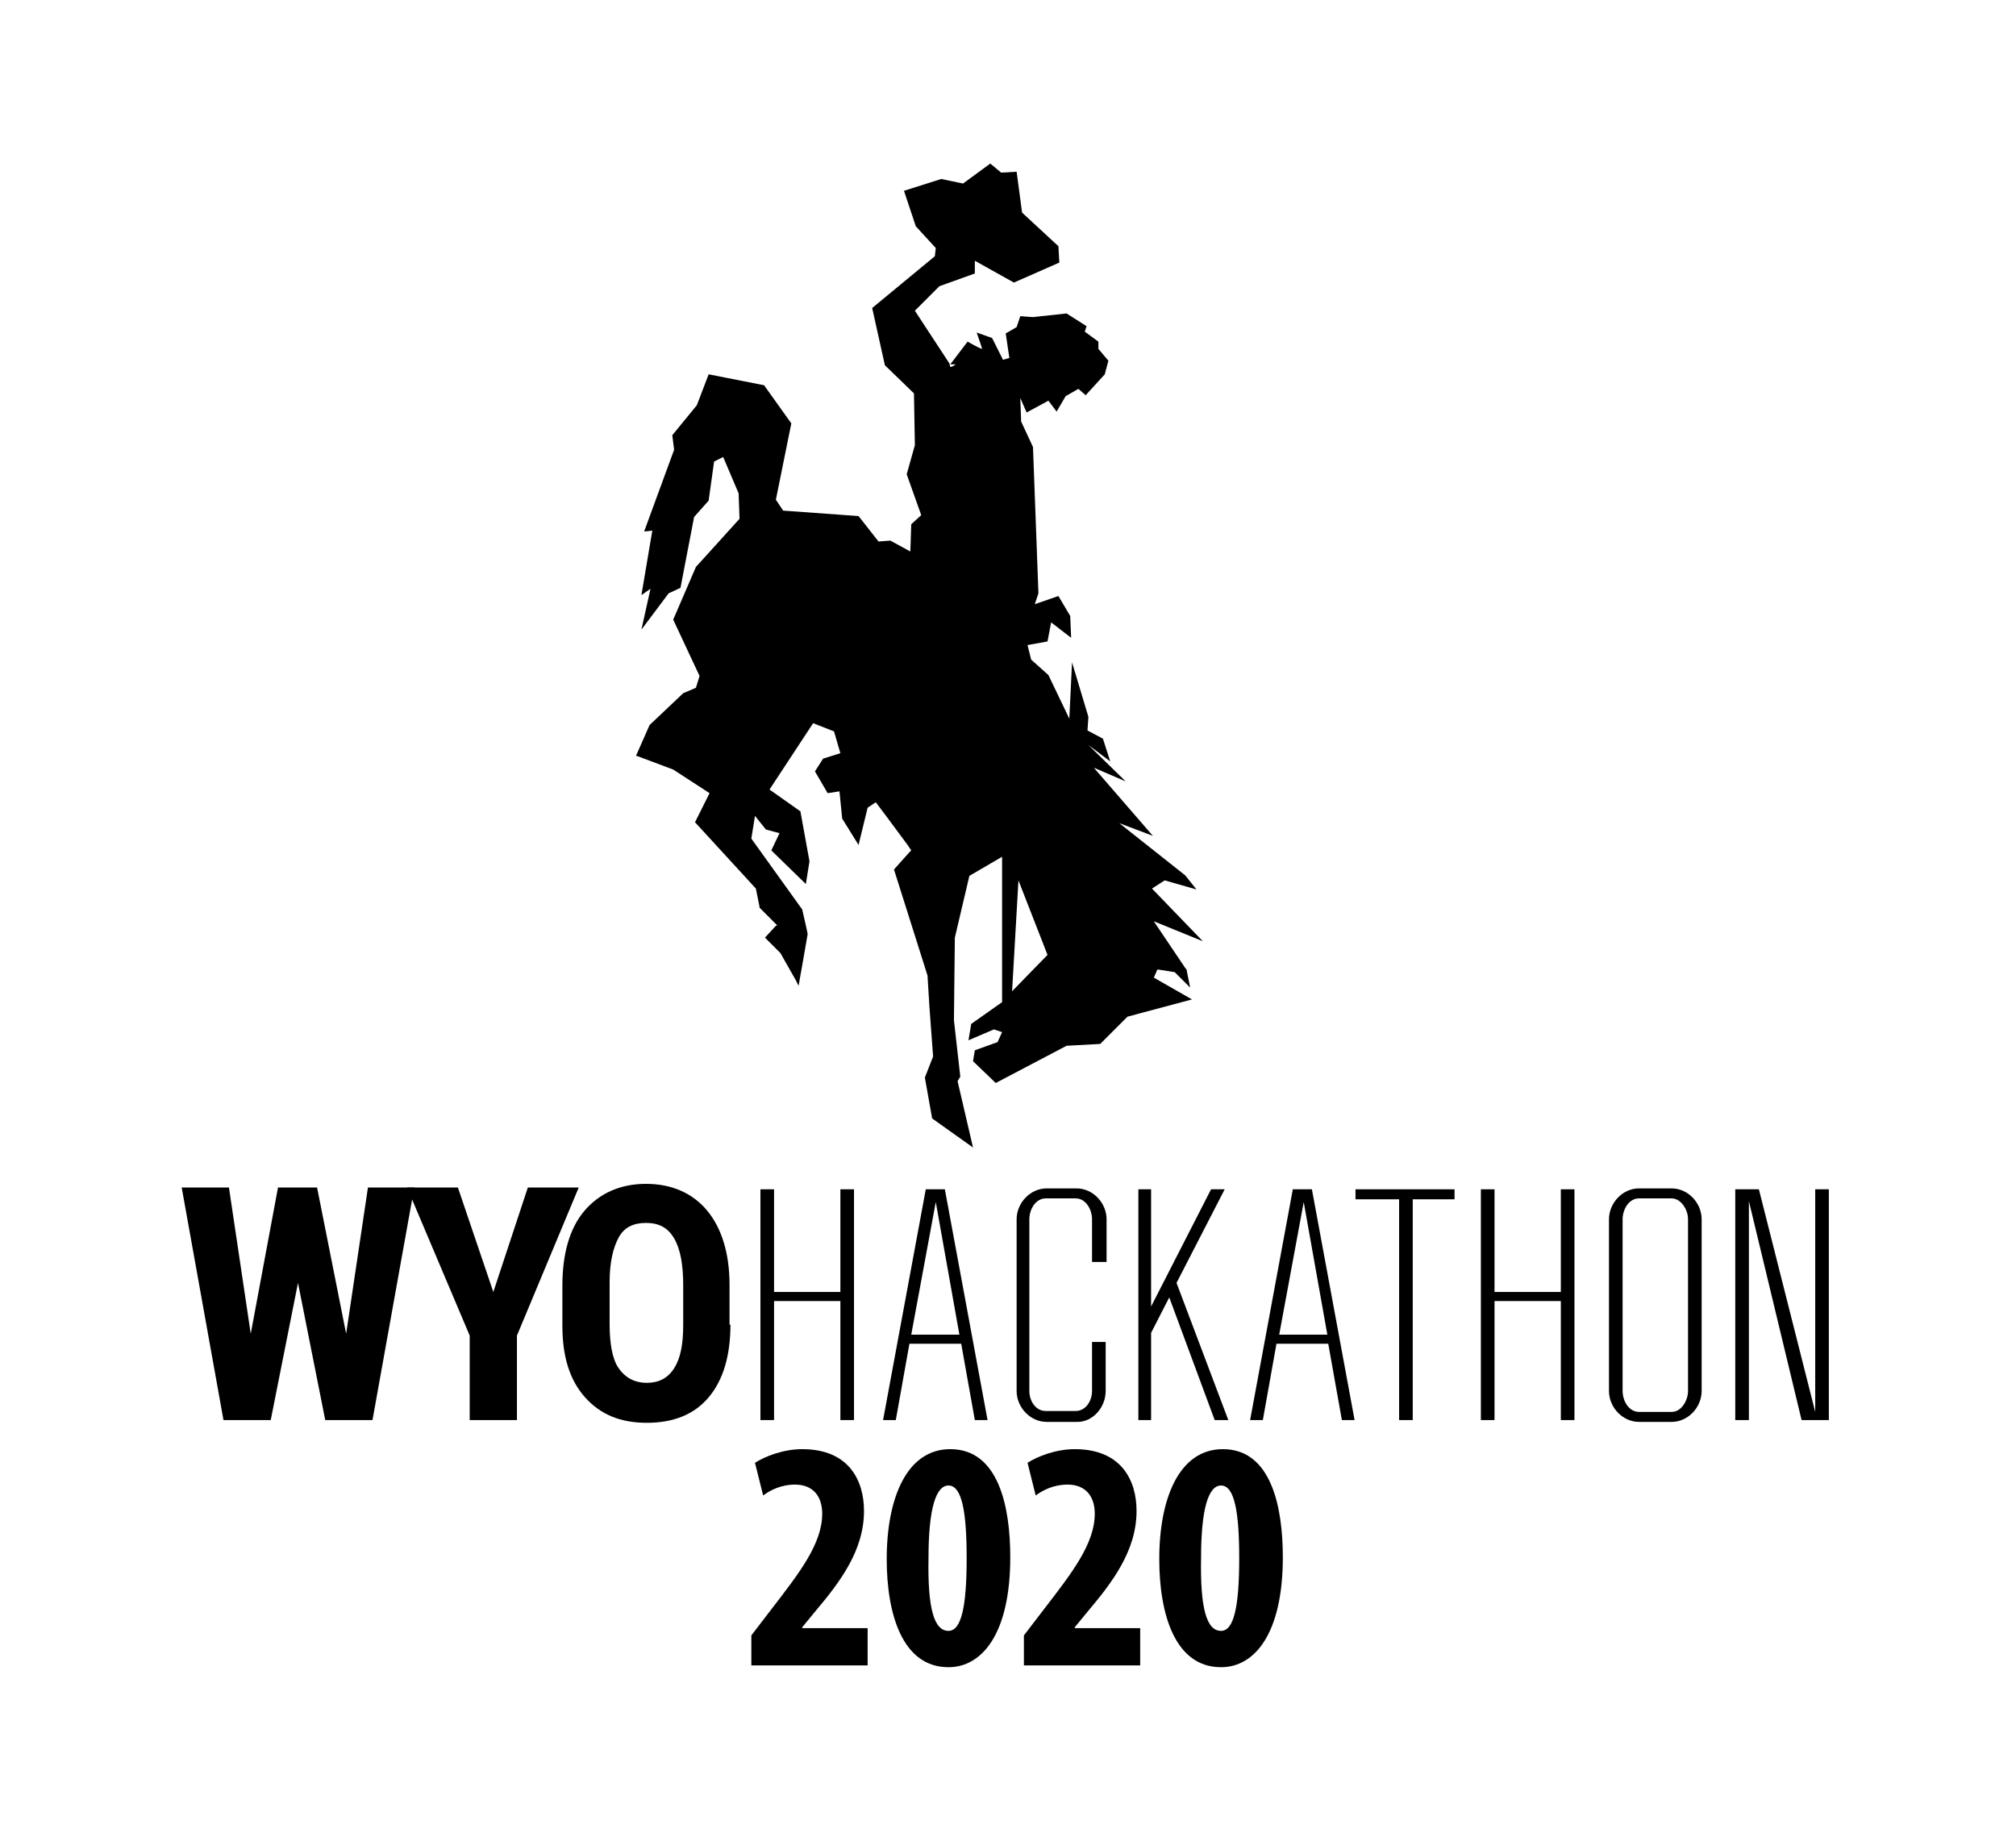 <?xml version="1.0" encoding="utf-8"?>
<!-- Generator: Adobe Illustrator 18.1.1, SVG Export Plug-In . SVG Version: 6.00 Build 0)  -->
<svg version="1.1" baseProfile="basic" xmlns="http://www.w3.org/2000/svg" xmlns:xlink="http://www.w3.org/1999/xlink" x="0px"
	 y="0px" width="221.9px" height="201.3px" viewBox="0 0 221.9 201.3" xml:space="preserve">
<g id="Layer_1">
</g>
<g id="facets">
	<g>
		<g id="facets_1_">
			<path d="M127,107.6l4.2,2.4l-7.1,1.9l-3,3l-3.7,0.2l-7.8,4.1l-2.5-2.4l0.2-1.2l2.5-0.9l0.5-1.1l-0.9-0.3l-2.8,1.2l0.3-1.8
				l3.4-2.4v-16l-3.6,2.1l-1.6,6.8l0,0l-0.1,9.1l0.7,6.2l-0.3,0.5l1.7,7.3l-4.5-3.2l-0.8-4.5l0.9-2.3v-0.1l-0.4-5.4l-0.2-3.3v-0.1
				l0,0l-3.7-11.7l1.7-1.9l0.2-0.2l-0.4-0.6l-2.3-3.1l-1.2-1.6l-0.9,0.6l-1,4.1l-1.8-2.9l-0.3-3l-1.3,0.2l-1.4-2.4l0.9-1.4l1.9-0.6
				l-0.7-2.4l-2.3-0.9l-4.8,7.3l3.4,2.4l1,5.5l-0.4,2.5l-3.8-3.7l0.9-1.9l-1.5-0.4l-1.2-1.5l-0.4,2.5l5.6,7.8c0,0,0.6,2.6,0.6,2.7
				c0,0.1-1,5.7-1,5.7l-0.3-0.6l-1.7-3l-1.7-1.7l1.2-1.3h0.1v-0.1l-0.1-0.1l-1.8-1.8v-0.1l-0.4-2l-6.7-7.3l1.6-3.2l-4-2.6l-4-1.5
				h-0.1l0,0l1.5-3.4l3.7-3.5l1.4-0.6l0.4-1.3l-2.9-6.2l2.5-5.8l4.8-5.3l0,0l-0.1-2.8l-1.7-4l-1,0.5L78,55.1l-1.6,1.8l-1.5,7.8
				l-1.3,0.6l-3,4l1-4.5l-1,0.7l1.2-7.1l-0.9,0.1l3.3-9L74,47.9l2.7-3.3l1.3-3.4l6.1,1.2l3,4.2L85.4,55l0.8,1.2l0,0l8.3,0.6l2.2,2.8
				l1.3-0.1l2.2,1.2l0.1-3l1.1-1l-1.6-4.5l0.9-3.2l-0.1-5.7l-3.2-3.1l-1.4-6.3l6.9-5.7l0.1-0.9l-2.2-2.4L99.5,21l4.1-1.3l2.4,0.5
				l3-2.2l1.2,1l1.7-0.1l0.6,4.5l4,3.7l0.1,1.8l-5,2.2l-4.3-2.4v1.4l-3.9,1.4l-2.7,2.7l3.8,5.8l0.1,0.4l0.3-0.1l0.3-0.2h-0.6
				l1.9-2.5c0,0,1.4,0.8,1.6,0.8l0,0c0-0.1-0.6-1.8-0.6-1.8l1.7,0.6l1.2,2.4l0.7-0.2l-0.4-2.7l1.2-0.7l0.4-1.2l1.4,0.1l3.7-0.4
				l2.2,1.4l-0.2,0.6l1.5,1.1v0.8l1.1,1.3l-0.4,1.5l-2.1,2.3l-0.8-0.7l-1.4,0.8l-1,1.7l-0.9-1.2l-2.4,1.3l-0.7-1.6l0.1,2.6l1.3,2.8
				l0.3,8l0.3,8.1l-0.4,1.2l2.6-0.9l1.3,2.2l0.1,2.4l-2.2-1.7l-0.4,2.1l-2.2,0.4l0,0l0.4,1.6l0,0l1.9,1.7l0,0l2.3,4.8l0,0l0.3-6.2
				l1.8,6l-0.1,1.5l1.7,0.9l0.8,2.5l-2.4-1.8l4.1,4l-3.5-1.5l6.5,7.5l-3.7-1.4l7.2,5.7l0.1,0.1l1.2,1.5l-3.5-1l-1.4,0.9l5.6,5.8
				l-5.4-2.2l3.5,5.2l0.1,0.1l0.4,2l-1.7-1.7l-1.9-0.3L127,107.6z M112.1,96.9l-0.7,12.2l3.9-4L112.1,96.9z"/>
		</g>
		<g>
			<path d="M38.1,146.8l2.4-16.1h5.1l-4.6,25.6h-5.2l-3-15.1l-3,15.1h-5.2l-4.6-25.6h5.2l2.4,16.1l3-16.1h4.3L38.1,146.8z"/>
			<path d="M54.3,142.2l3.8-11.5h5.6L56.9,147v9.3h-5.2V147l-6.9-16.3h5.6L54.3,142.2z"/>
			<path d="M80.4,145.8c0,3.4-0.8,6.1-2.4,8s-3.9,2.8-6.8,2.8c-2.9,0-5.1-0.9-6.8-2.8s-2.5-4.5-2.5-7.9v-4.4c0-3.5,0.8-6.3,2.4-8.2
				s3.9-3,6.8-3c2.8,0,5.1,1,6.7,2.9s2.5,4.7,2.5,8.2V145.8z M75.2,141.5c0-2.3-0.3-4-1-5.2s-1.7-1.7-3.1-1.7c-1.4,0-2.4,0.5-3,1.6
				s-1,2.7-1,4.9v4.6c0,2.2,0.3,3.9,1,4.9s1.7,1.6,3.1,1.6c1.3,0,2.3-0.5,3-1.6s1-2.6,1-4.8V141.5z"/>
			<path d="M94,130.9v25.4h-1.5v-13.1h-7.3v13.1h-1.5v-25.4h1.5v11.3h7.3v-11.3H94z"/>
			<path d="M105.8,147.9h-5.7l-1.5,8.4h-1.4l4.7-25.4h0.8h0.5h0.8l4.7,25.4h-1.4L105.8,147.9z M105.6,146.9l-2.6-14.6l-2.7,14.6
				H105.6z"/>
			<path d="M120.2,138.9v-4.7c0-1.1-0.7-2.3-1.8-2.3h-3.3c-1.1,0-1.8,1.2-1.8,2.3v18.9c0,1.1,0.7,2.2,1.8,2.2h3.3
				c1.1,0,1.8-1.1,1.8-2.2v-5.4h1.5v5.4c0,1.8-1.4,3.4-3.1,3.4h-3.4c-1.8,0-3.3-1.6-3.3-3.4v-18.9c0-1.8,1.5-3.4,3.3-3.4h3.3
				c1.8,0,3.3,1.6,3.3,3.4v4.7H120.2z"/>
			<path d="M128.7,142.8l-2,3.9v9.6h-1.4v-25.4h1.4v12.9l6.6-12.9h1.5l-5.3,10.3l5.7,15.1h-1.5L128.7,142.8z"/>
			<path d="M146.2,147.9h-5.7l-1.5,8.4h-1.4l4.7-25.4h0.8h0.5h0.8l4.7,25.4h-1.4L146.2,147.9z M146.1,146.9l-2.6-14.6l-2.7,14.6
				H146.1z"/>
			<path d="M160.2,132h-4.7v24.3H154V132h-4.8v-1.1h4.8h1.4h4.7V132z"/>
			<path d="M173.3,130.9v25.4h-1.5v-13.1h-7.3v13.1h-1.5v-25.4h1.5v11.3h7.3v-11.3H173.3z"/>
			<path d="M187.3,134.2v18.9c0,1.8-1.5,3.4-3.3,3.4h-3.6c-1.8,0-3.3-1.6-3.3-3.4v-18.9c0-1.8,1.5-3.4,3.3-3.4h3.6
				C185.8,130.8,187.3,132.4,187.3,134.2z M185.8,153.1v-18.9c0-1.1-0.8-2.3-1.8-2.3h-3.6c-1.1,0-1.8,1.2-1.8,2.3v18.9
				c0,1.1,0.7,2.3,1.8,2.3h3.6C185.1,155.4,185.8,154.1,185.8,153.1z"/>
			<path d="M201.3,130.9v25.4H200h-0.2h-1.5l-5.8-24.1v24.1h-1.5v-25.4h1.2h0.3h1.1l6.2,24.5v-24.5H201.3z"/>
		</g>
	</g>
</g>
<g id="Layer_3">
</g>
<g id="Isolation_Mode">
	<g>
		<path d="M82.7,183.2V180l2.3-3c3-3.9,5.5-7.1,5.5-10.4c0-1.9-1-3.2-3-3.2c-1.5,0-2.7,0.6-3.5,1.2l-0.9-3.6
			c1.1-0.7,3.1-1.5,5.2-1.5c5.1,0,6.8,3.4,6.8,6.8c0,4.4-2.7,7.9-5.4,11.1l-1.4,1.7v0.1h7.2v4.1H82.7z"/>
		<path d="M111.2,171.4c0,8.4-3.1,12.1-6.8,12.1c-5.1,0-6.8-5.9-6.8-11.9c0-6.7,2.2-12.1,7-12.1
			C109.9,159.5,111.2,165.8,111.2,171.4z M102.2,171.5c-0.1,5.5,0.6,8,2.2,8c1.4,0,2-2.6,2-8c0-5-0.5-8-2-8
			C103,163.5,102.2,166.1,102.2,171.5z"/>
		<path d="M112.7,183.2V180l2.3-3c3-3.9,5.5-7.1,5.5-10.4c0-1.9-1-3.2-3-3.2c-1.5,0-2.7,0.6-3.5,1.2l-0.9-3.6
			c1.1-0.7,3.1-1.5,5.2-1.5c5.1,0,6.8,3.4,6.8,6.8c0,4.4-2.7,7.9-5.4,11.1l-1.4,1.7v0.1h7.2v4.1H112.7z"/>
		<path d="M141.2,171.4c0,8.4-3.1,12.1-6.8,12.1c-5.1,0-6.8-5.9-6.8-11.9c0-6.7,2.2-12.1,7-12.1
			C139.9,159.5,141.2,165.8,141.2,171.4z M132.2,171.5c-0.1,5.5,0.6,8,2.2,8c1.4,0,2-2.6,2-8c0-5-0.5-8-2-8
			C133,163.5,132.2,166.1,132.2,171.5z"/>
	</g>
</g>
<g id="Layer_4">
</g>
<g id="logo">
</g>
</svg>
